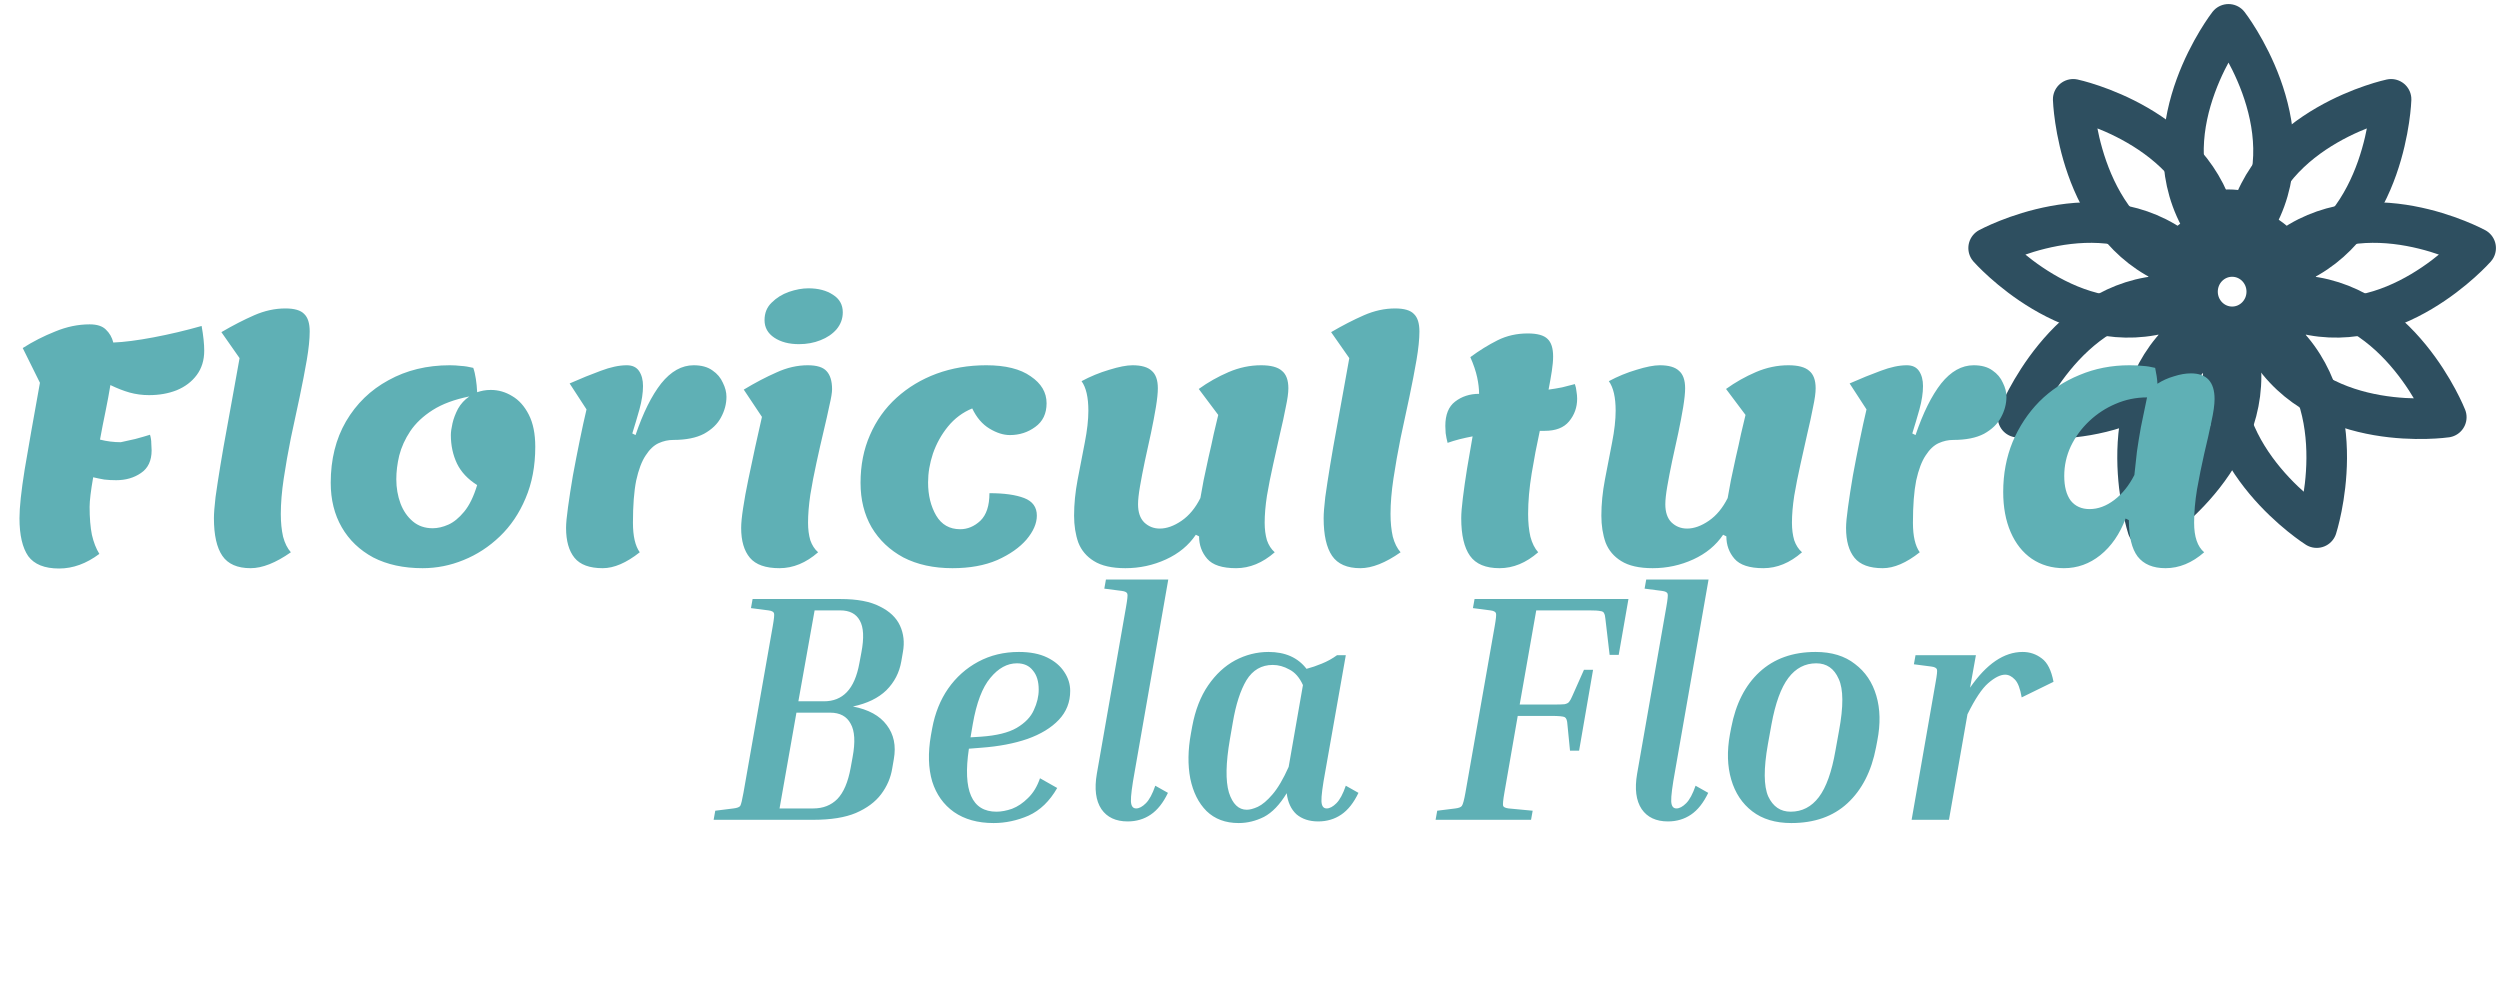 <svg width="308" height="124" viewBox="0 0 308 124" fill="none" xmlns="http://www.w3.org/2000/svg">
<path d="M275 40.267C277.357 40.267 279.268 38.326 279.268 35.933C279.268 33.539 277.357 31.599 275 31.599C272.643 31.599 270.732 33.539 270.732 35.933C270.732 38.326 272.643 40.267 275 40.267Z" stroke="#2E4F60" stroke-width="5" stroke-miterlimit="10" stroke-linecap="round" stroke-linejoin="round"/>
<path d="M278.131 26.701C278.037 26.653 277.946 26.608 277.85 26.565C276.845 26.1 275.727 25.841 274.551 25.841C273.374 25.841 272.256 26.1 271.251 26.565C271.155 26.608 271.064 26.653 270.971 26.701C264.983 15.364 274.551 3 274.551 3C274.551 3 284.119 15.364 278.131 26.701Z" stroke="#2E4F60" stroke-width="5" stroke-miterlimit="10" stroke-linecap="round" stroke-linejoin="round"/>
<path d="M273.165 28.056C273.063 28.081 272.965 28.106 272.864 28.135C271.8 28.435 270.779 28.966 269.878 29.734C268.977 30.501 268.284 31.43 267.809 32.443C267.763 32.538 267.721 32.632 267.68 32.729C255.916 27.953 255.419 12.237 255.419 12.237C255.419 12.237 270.575 15.463 273.165 28.056Z" stroke="#2E4F60" stroke-width="5" stroke-miterlimit="10" stroke-linecap="round" stroke-linejoin="round"/>
<path d="M268.608 31.097C268.546 31.182 268.486 31.266 268.428 31.354C267.802 32.278 267.356 33.351 267.152 34.528C266.948 35.704 267.005 36.867 267.282 37.953C267.307 38.056 267.335 38.155 267.365 38.257C255.33 42.276 245 30.561 245 30.561C245 30.561 258.653 23.14 268.608 31.097Z" stroke="#2E4F60" stroke-width="5" stroke-miterlimit="10" stroke-linecap="round" stroke-linejoin="round"/>
<path d="M267.042 36.401C267.048 36.506 267.056 36.609 267.067 36.715C267.173 37.831 267.51 38.944 268.099 39.978C268.687 41.013 269.467 41.866 270.366 42.518C270.451 42.581 270.535 42.638 270.622 42.696C263.947 53.631 248.618 51.399 248.618 51.399C248.618 51.399 254.379 36.803 267.042 36.401Z" stroke="#2E4F60" stroke-width="5" stroke-miterlimit="10" stroke-linecap="round" stroke-linejoin="round"/>
<path d="M269.2 41.485C269.272 41.562 269.342 41.636 269.418 41.71C270.205 42.496 271.169 43.128 272.274 43.536C273.38 43.945 274.518 44.09 275.619 44.002C275.724 43.994 275.824 43.984 275.928 43.972C277.737 56.705 264.581 65 264.581 65C264.581 65 259.755 50.058 269.2 41.485Z" stroke="#2E4F60" stroke-width="5" stroke-miterlimit="10" stroke-linecap="round" stroke-linejoin="round"/>
<path d="M274.072 43.971C274.176 43.984 274.277 43.995 274.381 44.002C275.482 44.09 276.62 43.945 277.726 43.536C278.831 43.128 279.795 42.496 280.582 41.71C280.658 41.636 280.728 41.562 280.8 41.485C290.245 50.059 285.419 65 285.419 65C285.419 65 272.263 56.705 274.072 43.971Z" stroke="#2E4F60" stroke-width="5" stroke-miterlimit="10" stroke-linecap="round" stroke-linejoin="round"/>
<path d="M279.378 42.696C279.465 42.638 279.549 42.581 279.634 42.518C280.533 41.867 281.313 41.013 281.902 39.978C282.49 38.945 282.828 37.831 282.933 36.715C282.945 36.609 282.952 36.506 282.958 36.401C295.621 36.803 301.382 51.399 301.382 51.399C301.382 51.399 286.053 53.631 279.378 42.696Z" stroke="#2E4F60" stroke-width="5" stroke-miterlimit="10" stroke-linecap="round" stroke-linejoin="round"/>
<path d="M282.635 38.257C282.665 38.155 282.694 38.056 282.718 37.953C282.995 36.867 283.052 35.703 282.848 34.527C282.644 33.351 282.198 32.278 281.573 31.354C281.514 31.265 281.454 31.182 281.392 31.096C291.348 23.14 305 30.561 305 30.561C305 30.561 294.671 42.276 282.635 38.257Z" stroke="#2E4F60" stroke-width="5" stroke-miterlimit="10" stroke-linecap="round" stroke-linejoin="round"/>
<path d="M282.32 32.729C282.279 32.632 282.237 32.538 282.191 32.443C281.716 31.43 281.023 30.502 280.122 29.734C279.222 28.966 278.201 28.435 277.136 28.135C277.035 28.106 276.937 28.081 276.835 28.056C279.425 15.463 294.581 12.237 294.581 12.237C294.581 12.237 294.084 27.953 282.32 32.729Z" stroke="#2E4F60" stroke-width="5" stroke-miterlimit="10" stroke-linecap="round" stroke-linejoin="round"/>
<path d="M7.28 70.04C5.493 70.04 4.227 69.533 3.48 68.52C2.76 67.48 2.4 65.92 2.4 63.84C2.4 62.507 2.613 60.507 3.04 57.84C3.493 55.147 4.12 51.587 4.92 47.16L2.8 42.88C4.053 42.08 5.387 41.4 6.8 40.84C8.213 40.253 9.627 39.96 11.04 39.96C11.947 39.96 12.613 40.173 13.04 40.6C13.493 41.027 13.8 41.56 13.96 42.2C15.293 42.147 16.947 41.933 18.92 41.56C20.893 41.187 22.867 40.72 24.84 40.16C25.053 41.36 25.16 42.373 25.16 43.2C25.16 44.373 24.853 45.373 24.24 46.2C23.627 47.027 22.8 47.653 21.76 48.08C20.747 48.48 19.613 48.68 18.36 48.68C17.533 48.68 16.733 48.573 15.96 48.36C15.213 48.147 14.427 47.84 13.6 47.44C13.44 48.427 13.24 49.507 13 50.68C12.76 51.827 12.533 52.987 12.32 54.16C12.747 54.267 13.173 54.347 13.6 54.4C14.027 54.453 14.453 54.48 14.88 54.48C15.413 54.373 16.013 54.24 16.68 54.08C17.373 53.893 17.973 53.72 18.48 53.56C18.587 53.907 18.64 54.267 18.64 54.64C18.667 54.987 18.68 55.267 18.68 55.48C18.68 56.76 18.24 57.693 17.36 58.28C16.507 58.867 15.493 59.16 14.32 59.16C13.787 59.16 13.293 59.133 12.84 59.08C12.387 59 11.933 58.907 11.48 58.8C11.187 60.48 11.04 61.693 11.04 62.44C11.04 63.8 11.133 64.947 11.32 65.88C11.533 66.813 11.84 67.6 12.24 68.24C10.64 69.44 8.987 70.04 7.28 70.04ZM30.875 70C29.248 70 28.088 69.493 27.395 68.48C26.701 67.467 26.355 65.92 26.355 63.84C26.355 63.253 26.421 62.387 26.555 61.24C26.715 60.093 26.915 58.787 27.155 57.32C27.395 55.853 27.661 54.333 27.955 52.76C28.248 51.16 28.528 49.613 28.795 48.12C29.061 46.627 29.301 45.293 29.515 44.12L27.275 40.92C28.688 40.093 30.035 39.4 31.315 38.84C32.595 38.28 33.875 38 35.155 38C36.275 38 37.048 38.227 37.475 38.68C37.928 39.107 38.155 39.827 38.155 40.84C38.155 41.773 38.035 42.947 37.795 44.36C37.555 45.747 37.261 47.267 36.915 48.92C36.568 50.547 36.208 52.227 35.835 53.96C35.488 55.693 35.195 57.36 34.955 58.96C34.715 60.56 34.595 62.013 34.595 63.32C34.595 64.36 34.688 65.293 34.875 66.12C35.088 66.92 35.408 67.56 35.835 68.04C33.968 69.347 32.315 70 30.875 70ZM52.065 70C49.719 70 47.692 69.56 45.985 68.68C44.305 67.773 43.012 66.533 42.105 64.96C41.199 63.387 40.745 61.56 40.745 59.48C40.745 56.6 41.372 54.08 42.625 51.92C43.905 49.733 45.652 48.04 47.865 46.84C50.079 45.613 52.599 45 55.425 45C55.879 45 56.332 45.027 56.785 45.08C57.265 45.107 57.772 45.187 58.305 45.32C58.439 45.693 58.545 46.147 58.625 46.68C58.705 47.187 58.759 47.733 58.785 48.32C59.025 48.24 59.279 48.173 59.545 48.12C59.839 48.067 60.145 48.04 60.465 48.04C61.399 48.04 62.279 48.293 63.105 48.8C63.932 49.28 64.612 50.04 65.145 51.08C65.679 52.12 65.945 53.44 65.945 55.04C65.945 57.413 65.545 59.533 64.745 61.4C63.972 63.24 62.919 64.8 61.585 66.08C60.252 67.36 58.759 68.333 57.105 69C55.479 69.667 53.799 70 52.065 70ZM53.305 65.08C53.919 65.08 54.559 64.933 55.225 64.64C55.892 64.347 56.545 63.813 57.185 63.04C57.825 62.267 58.359 61.173 58.785 59.76C57.639 59.04 56.812 58.16 56.305 57.12C55.799 56.053 55.545 54.88 55.545 53.6C55.545 53.227 55.612 52.747 55.745 52.16C55.879 51.573 56.105 50.973 56.425 50.36C56.772 49.747 57.239 49.24 57.825 48.84C55.985 49.213 54.479 49.773 53.305 50.52C52.132 51.267 51.212 52.133 50.545 53.12C49.905 54.08 49.452 55.08 49.185 56.12C48.945 57.133 48.825 58.107 48.825 59.04C48.825 60.107 48.999 61.107 49.345 62.04C49.692 62.947 50.199 63.68 50.865 64.24C51.532 64.8 52.345 65.08 53.305 65.08ZM74.259 70C72.632 70 71.472 69.573 70.779 68.72C70.086 67.867 69.739 66.64 69.739 65.04C69.739 64.48 69.819 63.627 69.979 62.48C70.139 61.307 70.339 60.013 70.579 58.6C70.846 57.16 71.126 55.72 71.419 54.28C71.712 52.84 71.992 51.56 72.259 50.44L70.179 47.24C71.566 46.627 72.846 46.107 74.019 45.68C75.219 45.227 76.286 45 77.219 45C77.912 45 78.419 45.24 78.739 45.72C79.059 46.2 79.219 46.813 79.219 47.56C79.219 48.413 79.072 49.373 78.779 50.44C78.486 51.48 78.192 52.467 77.899 53.4L78.299 53.6C79.232 50.853 80.286 48.733 81.459 47.24C82.659 45.747 83.992 45 85.459 45C86.419 45 87.192 45.213 87.779 45.64C88.366 46.04 88.792 46.547 89.059 47.16C89.352 47.747 89.499 48.32 89.499 48.88C89.499 49.76 89.272 50.613 88.819 51.44C88.392 52.24 87.699 52.907 86.739 53.44C85.779 53.947 84.512 54.2 82.939 54.2C82.326 54.2 81.726 54.333 81.139 54.6C80.552 54.867 80.019 55.373 79.539 56.12C79.059 56.84 78.672 57.867 78.379 59.2C78.112 60.533 77.979 62.267 77.979 64.4C77.979 66.053 78.259 67.267 78.819 68.04C77.166 69.347 75.646 70 74.259 70ZM98.431 42.4C97.204 42.4 96.191 42.133 95.391 41.6C94.591 41.067 94.191 40.347 94.191 39.44C94.191 38.56 94.484 37.84 95.071 37.28C95.658 36.693 96.364 36.253 97.191 35.96C98.044 35.667 98.844 35.52 99.591 35.52C100.818 35.52 101.831 35.787 102.631 36.32C103.431 36.827 103.831 37.547 103.831 38.48C103.831 39.253 103.578 39.947 103.071 40.56C102.564 41.147 101.898 41.6 101.071 41.92C100.271 42.24 99.391 42.4 98.431 42.4ZM96.031 70C94.324 70 93.111 69.573 92.391 68.72C91.671 67.867 91.311 66.64 91.311 65.04C91.311 64.453 91.391 63.64 91.551 62.6C91.711 61.533 91.924 60.36 92.191 59.08C92.458 57.773 92.738 56.453 93.031 55.12C93.324 53.787 93.604 52.533 93.871 51.36L91.631 48C93.044 47.147 94.391 46.44 95.671 45.88C96.951 45.293 98.231 45 99.511 45C100.631 45 101.404 45.24 101.831 45.72C102.284 46.2 102.511 46.947 102.511 47.96C102.511 48.36 102.404 49.013 102.191 49.92C102.004 50.827 101.764 51.893 101.471 53.12C101.178 54.347 100.884 55.64 100.591 57C100.298 58.333 100.044 59.653 99.831 60.96C99.644 62.24 99.551 63.387 99.551 64.4C99.551 65.2 99.644 65.92 99.831 66.56C100.044 67.173 100.364 67.667 100.791 68.04C99.298 69.347 97.711 70 96.031 70ZM117.339 70C115.019 70 113.005 69.56 111.299 68.68C109.619 67.773 108.312 66.533 107.379 64.96C106.472 63.387 106.019 61.56 106.019 59.48C106.019 57.32 106.405 55.36 107.179 53.6C107.952 51.813 109.045 50.28 110.459 49C111.872 47.72 113.512 46.733 115.379 46.04C117.272 45.347 119.312 45 121.499 45C123.872 45 125.699 45.453 126.979 46.36C128.285 47.24 128.939 48.347 128.939 49.68C128.939 50.96 128.472 51.933 127.539 52.6C126.632 53.267 125.592 53.6 124.419 53.6C123.619 53.6 122.779 53.333 121.899 52.8C121.019 52.267 120.312 51.44 119.779 50.32C118.605 50.8 117.605 51.547 116.779 52.56C115.979 53.547 115.365 54.653 114.939 55.88C114.539 57.08 114.339 58.267 114.339 59.44C114.339 61.013 114.672 62.373 115.339 63.52C116.005 64.64 116.992 65.2 118.299 65.2C119.205 65.2 120.032 64.853 120.779 64.16C121.525 63.44 121.899 62.307 121.899 60.76C123.712 60.76 125.139 60.96 126.179 61.36C127.219 61.76 127.739 62.48 127.739 63.52C127.739 64.48 127.312 65.467 126.459 66.48C125.605 67.467 124.405 68.307 122.859 69C121.312 69.667 119.472 70 117.339 70ZM138.647 70C136.993 70 135.7 69.707 134.767 69.12C133.86 68.56 133.22 67.8 132.847 66.84C132.5 65.853 132.327 64.747 132.327 63.52C132.327 62.107 132.473 60.627 132.767 59.08C133.06 57.507 133.353 55.987 133.647 54.52C133.94 53.027 134.087 51.72 134.087 50.6C134.087 48.947 133.807 47.733 133.247 46.96C134.34 46.373 135.473 45.907 136.647 45.56C137.847 45.187 138.807 45 139.527 45C140.62 45 141.407 45.227 141.887 45.68C142.393 46.107 142.647 46.827 142.647 47.84C142.647 48.4 142.567 49.173 142.407 50.16C142.247 51.12 142.047 52.173 141.807 53.32C141.567 54.467 141.313 55.627 141.047 56.8C140.807 57.947 140.607 58.987 140.447 59.92C140.287 60.853 140.207 61.587 140.207 62.12C140.207 63.107 140.46 63.853 140.967 64.36C141.5 64.867 142.14 65.12 142.887 65.12C143.74 65.12 144.633 64.8 145.567 64.16C146.5 63.52 147.273 62.587 147.887 61.36C147.993 60.773 148.127 60.04 148.287 59.16C148.473 58.28 148.673 57.347 148.887 56.36C149.127 55.347 149.34 54.387 149.527 53.48C149.74 52.547 149.927 51.76 150.087 51.12L147.687 47.92C148.833 47.093 150.06 46.4 151.367 45.84C152.673 45.28 154.007 45 155.367 45C156.567 45 157.42 45.227 157.927 45.68C158.46 46.107 158.727 46.827 158.727 47.84C158.727 48.4 158.62 49.173 158.407 50.16C158.22 51.147 157.98 52.253 157.687 53.48C157.42 54.68 157.14 55.933 156.847 57.24C156.553 58.547 156.3 59.827 156.087 61.08C155.9 62.307 155.807 63.413 155.807 64.4C155.807 65.2 155.9 65.92 156.087 66.56C156.3 67.173 156.62 67.667 157.047 68.04C155.553 69.347 153.967 70 152.287 70C150.58 70 149.393 69.613 148.727 68.84C148.06 68.067 147.727 67.147 147.727 66.08L147.327 65.88C146.447 67.187 145.22 68.2 143.647 68.92C142.073 69.64 140.407 70 138.647 70ZM167.593 70C165.967 70 164.807 69.493 164.113 68.48C163.42 67.467 163.073 65.92 163.073 63.84C163.073 63.253 163.14 62.387 163.273 61.24C163.433 60.093 163.633 58.787 163.873 57.32C164.113 55.853 164.38 54.333 164.673 52.76C164.967 51.16 165.247 49.613 165.513 48.12C165.78 46.627 166.02 45.293 166.233 44.12L163.993 40.92C165.407 40.093 166.753 39.4 168.033 38.84C169.313 38.28 170.593 38 171.873 38C172.993 38 173.767 38.227 174.193 38.68C174.647 39.107 174.873 39.827 174.873 40.84C174.873 41.773 174.753 42.947 174.513 44.36C174.273 45.747 173.98 47.267 173.633 48.92C173.287 50.547 172.927 52.227 172.553 53.96C172.207 55.693 171.913 57.36 171.673 58.96C171.433 60.56 171.313 62.013 171.313 63.32C171.313 64.36 171.407 65.293 171.593 66.12C171.807 66.92 172.127 67.56 172.553 68.04C170.687 69.347 169.033 70 167.593 70ZM184.744 70C183.037 70 181.824 69.493 181.104 68.48C180.384 67.467 180.024 65.92 180.024 63.84C180.024 63.253 180.091 62.427 180.224 61.36C180.357 60.267 180.531 59.053 180.744 57.72C180.984 56.387 181.211 55.067 181.424 53.76C180.864 53.867 180.317 53.987 179.784 54.12C179.277 54.253 178.797 54.4 178.344 54.56C178.237 54.16 178.157 53.76 178.104 53.36C178.077 52.96 178.064 52.667 178.064 52.48C178.064 51.093 178.464 50.093 179.264 49.48C180.091 48.84 181.077 48.52 182.224 48.52C182.224 47.907 182.144 47.227 181.984 46.48C181.824 45.733 181.544 44.907 181.144 44C182.264 43.173 183.384 42.48 184.504 41.92C185.624 41.36 186.864 41.08 188.224 41.08C189.397 41.08 190.211 41.307 190.664 41.76C191.117 42.187 191.344 42.907 191.344 43.92C191.344 44.427 191.291 45.027 191.184 45.72C191.077 46.413 190.944 47.173 190.784 48C191.371 47.92 191.931 47.827 192.464 47.72C192.997 47.587 193.517 47.453 194.024 47.32C194.131 47.613 194.197 47.92 194.224 48.24C194.277 48.533 194.304 48.827 194.304 49.12C194.304 50.187 193.971 51.12 193.304 51.92C192.664 52.693 191.664 53.08 190.304 53.08H189.704C189.331 54.787 188.997 56.533 188.704 58.32C188.411 60.107 188.264 61.773 188.264 63.32C188.264 64.36 188.357 65.293 188.544 66.12C188.757 66.92 189.077 67.56 189.504 68.04C188.011 69.347 186.424 70 184.744 70ZM203.608 70C201.954 70 200.661 69.707 199.728 69.12C198.821 68.56 198.181 67.8 197.808 66.84C197.461 65.853 197.288 64.747 197.288 63.52C197.288 62.107 197.434 60.627 197.728 59.08C198.021 57.507 198.314 55.987 198.608 54.52C198.901 53.027 199.048 51.72 199.048 50.6C199.048 48.947 198.768 47.733 198.208 46.96C199.301 46.373 200.434 45.907 201.608 45.56C202.808 45.187 203.768 45 204.488 45C205.581 45 206.368 45.227 206.848 45.68C207.354 46.107 207.608 46.827 207.608 47.84C207.608 48.4 207.528 49.173 207.368 50.16C207.208 51.12 207.008 52.173 206.768 53.32C206.528 54.467 206.274 55.627 206.008 56.8C205.768 57.947 205.568 58.987 205.408 59.92C205.248 60.853 205.168 61.587 205.168 62.12C205.168 63.107 205.421 63.853 205.928 64.36C206.461 64.867 207.101 65.12 207.848 65.12C208.701 65.12 209.594 64.8 210.528 64.16C211.461 63.52 212.234 62.587 212.848 61.36C212.954 60.773 213.088 60.04 213.248 59.16C213.434 58.28 213.634 57.347 213.848 56.36C214.088 55.347 214.301 54.387 214.488 53.48C214.701 52.547 214.888 51.76 215.048 51.12L212.648 47.92C213.794 47.093 215.021 46.4 216.328 45.84C217.634 45.28 218.968 45 220.328 45C221.528 45 222.381 45.227 222.888 45.68C223.421 46.107 223.688 46.827 223.688 47.84C223.688 48.4 223.581 49.173 223.368 50.16C223.181 51.147 222.941 52.253 222.648 53.48C222.381 54.68 222.101 55.933 221.808 57.24C221.514 58.547 221.261 59.827 221.048 61.08C220.861 62.307 220.768 63.413 220.768 64.4C220.768 65.2 220.861 65.92 221.048 66.56C221.261 67.173 221.581 67.667 222.008 68.04C220.514 69.347 218.928 70 217.248 70C215.541 70 214.354 69.613 213.688 68.84C213.021 68.067 212.688 67.147 212.688 66.08L212.288 65.88C211.408 67.187 210.181 68.2 208.608 68.92C207.034 69.64 205.368 70 203.608 70ZM231.954 70C230.328 70 229.168 69.573 228.474 68.72C227.781 67.867 227.434 66.64 227.434 65.04C227.434 64.48 227.514 63.627 227.674 62.48C227.834 61.307 228.034 60.013 228.274 58.6C228.541 57.16 228.821 55.72 229.114 54.28C229.408 52.84 229.688 51.56 229.954 50.44L227.874 47.24C229.261 46.627 230.541 46.107 231.714 45.68C232.914 45.227 233.981 45 234.914 45C235.608 45 236.114 45.24 236.434 45.72C236.754 46.2 236.914 46.813 236.914 47.56C236.914 48.413 236.768 49.373 236.474 50.44C236.181 51.48 235.888 52.467 235.594 53.4L235.994 53.6C236.928 50.853 237.981 48.733 239.154 47.24C240.354 45.747 241.688 45 243.154 45C244.114 45 244.888 45.213 245.474 45.64C246.061 46.04 246.488 46.547 246.754 47.16C247.048 47.747 247.194 48.32 247.194 48.88C247.194 49.76 246.968 50.613 246.514 51.44C246.088 52.24 245.394 52.907 244.434 53.44C243.474 53.947 242.208 54.2 240.634 54.2C240.021 54.2 239.421 54.333 238.834 54.6C238.248 54.867 237.714 55.373 237.234 56.12C236.754 56.84 236.368 57.867 236.074 59.2C235.808 60.533 235.674 62.267 235.674 64.4C235.674 66.053 235.954 67.267 236.514 68.04C234.861 69.347 233.341 70 231.954 70ZM254.275 70C252.782 70 251.462 69.613 250.315 68.84C249.195 68.067 248.329 66.973 247.715 65.56C247.102 64.147 246.795 62.493 246.795 60.6C246.795 58.387 247.182 56.333 247.955 54.44C248.755 52.547 249.849 50.893 251.235 49.48C252.649 48.067 254.302 46.973 256.195 46.2C258.089 45.4 260.142 45 262.355 45C262.995 45 263.542 45.027 263.995 45.08C264.475 45.107 264.982 45.187 265.515 45.32C265.675 46.067 265.769 46.72 265.795 47.28C266.409 46.88 267.089 46.573 267.835 46.36C268.582 46.12 269.275 46 269.915 46C271.862 46 272.835 47.053 272.835 49.16C272.835 49.853 272.702 50.8 272.435 52C272.195 53.173 271.902 54.48 271.555 55.92C271.235 57.333 270.942 58.787 270.675 60.28C270.435 61.747 270.315 63.12 270.315 64.4C270.315 66.133 270.729 67.347 271.555 68.04C270.062 69.347 268.475 70 266.795 70C265.249 70 264.102 69.52 263.355 68.56C262.635 67.6 262.275 66.107 262.275 64.08L261.875 63.88C261.155 65.8 260.115 67.307 258.755 68.4C257.422 69.467 255.929 70 254.275 70ZM257.435 62.72C258.475 62.72 259.489 62.347 260.475 61.6C261.462 60.853 262.289 59.827 262.955 58.52C263.062 57.48 263.169 56.507 263.275 55.6C263.409 54.667 263.569 53.68 263.755 52.64C263.969 51.6 264.222 50.373 264.515 48.96C263.155 48.96 261.862 49.227 260.635 49.76C259.435 50.267 258.355 50.973 257.395 51.88C256.435 52.787 255.675 53.827 255.115 55C254.582 56.147 254.315 57.36 254.315 58.64C254.315 59.947 254.582 60.96 255.115 61.68C255.675 62.373 256.449 62.72 257.435 62.72Z" fill="#5FB0B5"/>
<path d="M92.52 74.92L92.72 73.8H103.56C105.613 73.8 107.227 74.107 108.4 74.72C109.6 75.307 110.427 76.093 110.88 77.08C111.333 78.067 111.453 79.147 111.24 80.32L111.04 81.48C110.8 82.867 110.187 84.053 109.2 85.04C108.213 86 106.84 86.667 105.08 87.04C107 87.413 108.387 88.173 109.24 89.32C110.12 90.467 110.413 91.867 110.12 93.52L109.92 94.68C109.733 95.827 109.28 96.88 108.56 97.84C107.84 98.8 106.8 99.573 105.44 100.16C104.107 100.72 102.36 101 100.2 101H87.92L88.12 99.88L90.36 99.6C90.813 99.547 91.093 99.44 91.2 99.28C91.307 99.093 91.44 98.547 91.6 97.64L95.2 77.16C95.36 76.253 95.413 75.72 95.36 75.56C95.307 75.373 95.08 75.253 94.68 75.2L92.52 74.92ZM103.52 75.2H100.36L98.36 86.4H101.52C102.667 86.4 103.6 86.027 104.32 85.28C105.067 84.507 105.587 83.307 105.88 81.68L106.12 80.4C106.467 78.587 106.4 77.267 105.92 76.44C105.467 75.613 104.667 75.2 103.52 75.2ZM102.28 87.8H98.12L96.04 99.6H100.2C101.4 99.6 102.387 99.213 103.16 98.44C103.933 97.64 104.48 96.36 104.8 94.6L105.04 93.28C105.387 91.413 105.307 90.04 104.8 89.16C104.32 88.253 103.48 87.8 102.28 87.8ZM130.248 97.08C129.315 98.707 128.142 99.84 126.728 100.48C125.315 101.093 123.875 101.4 122.408 101.4C120.462 101.4 118.835 100.947 117.528 100.04C116.248 99.133 115.355 97.88 114.848 96.28C114.368 94.653 114.315 92.76 114.688 90.6L114.848 89.72C115.195 87.853 115.848 86.227 116.808 84.84C117.795 83.427 119.035 82.32 120.528 81.52C122.022 80.72 123.688 80.32 125.528 80.32C126.915 80.32 128.075 80.547 129.008 81C129.942 81.453 130.648 82.053 131.128 82.8C131.608 83.52 131.848 84.293 131.848 85.12C131.848 86.507 131.382 87.693 130.448 88.68C129.515 89.667 128.222 90.453 126.568 91.04C124.942 91.6 123.048 91.96 120.888 92.12L119.368 92.24C118.595 97.413 119.728 100 122.768 100C123.355 100 123.995 99.88 124.688 99.64C125.382 99.373 126.035 98.933 126.648 98.32C127.288 97.707 127.782 96.893 128.128 95.88L130.248 97.08ZM119.848 89.2L119.568 90.84L120.848 90.76C122.768 90.627 124.235 90.267 125.248 89.68C126.288 89.067 126.995 88.333 127.368 87.48C127.768 86.627 127.968 85.787 127.968 84.96C127.968 83.947 127.728 83.16 127.248 82.6C126.795 82.013 126.142 81.72 125.288 81.72C124.088 81.72 122.995 82.32 122.008 83.52C121.022 84.693 120.302 86.587 119.848 89.2ZM136.051 72.52L136.251 71.4H143.931L139.811 94.96C139.465 96.853 139.305 98.107 139.331 98.72C139.358 99.307 139.571 99.6 139.971 99.6C140.345 99.6 140.745 99.387 141.171 98.96C141.598 98.533 141.985 97.813 142.331 96.8L143.891 97.68C143.305 98.907 142.598 99.8 141.771 100.36C140.945 100.92 139.998 101.2 138.931 101.2C137.465 101.2 136.385 100.693 135.691 99.68C134.998 98.64 134.811 97.187 135.131 95.32L138.731 74.76C138.891 73.853 138.945 73.32 138.891 73.16C138.838 72.973 138.611 72.853 138.211 72.8L136.051 72.52ZM162.403 101.2C161.31 101.2 160.417 100.907 159.723 100.32C159.057 99.707 158.657 98.84 158.523 97.72C157.67 99.133 156.737 100.107 155.723 100.64C154.71 101.147 153.67 101.4 152.603 101.4C150.977 101.4 149.657 100.907 148.643 99.92C147.657 98.933 146.99 97.6 146.643 95.92C146.323 94.24 146.35 92.387 146.723 90.36L146.883 89.48C147.257 87.48 147.91 85.8 148.843 84.44C149.777 83.08 150.883 82.053 152.163 81.36C153.47 80.667 154.843 80.32 156.283 80.32C158.337 80.32 159.897 81.013 160.963 82.4C161.577 82.24 162.203 82.027 162.843 81.76C163.51 81.493 164.137 81.147 164.723 80.72H165.803L163.283 95C162.937 96.867 162.777 98.107 162.803 98.72C162.83 99.307 163.043 99.6 163.443 99.6C163.817 99.6 164.217 99.387 164.643 98.96C165.07 98.533 165.457 97.813 165.803 96.8L167.363 97.68C166.777 98.907 166.07 99.8 165.243 100.36C164.417 100.92 163.47 101.2 162.403 101.2ZM151.523 91.08C151.017 94.013 150.977 96.2 151.403 97.64C151.857 99.053 152.59 99.76 153.603 99.76C153.977 99.76 154.43 99.64 154.963 99.4C155.523 99.133 156.123 98.627 156.763 97.88C157.43 97.107 158.097 95.973 158.763 94.48L160.523 84.4C160.097 83.467 159.537 82.827 158.843 82.48C158.177 82.107 157.497 81.92 156.803 81.92C155.417 81.92 154.337 82.547 153.563 83.8C152.817 85.053 152.257 86.787 151.883 89L151.523 91.08ZM188.825 99.88L188.625 101H176.865L177.065 99.88L179.305 99.6C179.732 99.547 179.999 99.44 180.105 99.28C180.239 99.093 180.385 98.547 180.545 97.64L184.145 77.16C184.305 76.253 184.359 75.72 184.305 75.56C184.252 75.373 184.025 75.253 183.625 75.2L181.465 74.92L181.665 73.8H200.625L199.425 80.68H198.305L197.785 76.24C197.759 75.92 197.705 75.693 197.625 75.56C197.572 75.4 197.412 75.307 197.145 75.28C196.905 75.227 196.465 75.2 195.825 75.2H189.265L187.225 86.8H191.385C192.025 86.8 192.479 86.787 192.745 86.76C193.012 86.707 193.199 86.613 193.305 86.48C193.439 86.32 193.572 86.08 193.705 85.76L195.145 82.52H196.265L194.545 92.48H193.425L193.105 89.24C193.079 88.76 192.972 88.467 192.785 88.36C192.599 88.253 192.039 88.2 191.105 88.2H186.985L185.345 97.64C185.185 98.547 185.132 99.093 185.185 99.28C185.239 99.44 185.465 99.547 185.865 99.6L188.825 99.88ZM202.614 72.52L202.814 71.4H210.494L206.374 94.96C206.027 96.853 205.867 98.107 205.894 98.72C205.92 99.307 206.134 99.6 206.534 99.6C206.907 99.6 207.307 99.387 207.734 98.96C208.16 98.533 208.547 97.813 208.894 96.8L210.454 97.68C209.867 98.907 209.16 99.8 208.334 100.36C207.507 100.92 206.56 101.2 205.494 101.2C204.027 101.2 202.947 100.693 202.254 99.68C201.56 98.64 201.374 97.187 201.694 95.32L205.294 74.76C205.454 73.853 205.507 73.32 205.454 73.16C205.4 72.973 205.174 72.853 204.774 72.8L202.614 72.52ZM231.286 91.24L231.126 92.08C230.566 95.013 229.393 97.307 227.606 98.96C225.846 100.587 223.539 101.4 220.686 101.4C218.739 101.4 217.139 100.92 215.886 99.96C214.633 99 213.766 97.693 213.286 96.04C212.806 94.387 212.753 92.533 213.126 90.48L213.286 89.64C213.846 86.707 215.006 84.427 216.766 82.8C218.553 81.147 220.859 80.32 223.686 80.32C225.659 80.32 227.273 80.813 228.526 81.8C229.806 82.76 230.686 84.067 231.166 85.72C231.646 87.347 231.686 89.187 231.286 91.24ZM226.566 90.04C227.126 87.027 227.113 84.893 226.526 83.64C225.966 82.36 225.046 81.72 223.766 81.72C222.379 81.72 221.233 82.32 220.326 83.52C219.419 84.72 218.726 86.627 218.246 89.24L217.806 91.68C217.273 94.693 217.286 96.84 217.846 98.12C218.433 99.373 219.353 100 220.606 100C222.019 100 223.179 99.4 224.086 98.2C224.993 97 225.673 95.093 226.126 92.48L226.566 90.04ZM247.032 83.12C246.445 83.12 245.752 83.467 244.952 84.16C244.178 84.827 243.325 86.107 242.392 88L240.112 101H235.512L238.472 84.04C238.632 83.16 238.685 82.64 238.632 82.48C238.578 82.293 238.352 82.173 237.952 82.12L235.792 81.84L235.992 80.72H243.432L242.712 84.72C244.738 81.787 246.898 80.32 249.192 80.32C250.072 80.32 250.858 80.587 251.552 81.12C252.245 81.627 252.725 82.587 252.992 84L249.072 85.92C248.885 84.827 248.605 84.093 248.232 83.72C247.858 83.32 247.458 83.12 247.032 83.12Z" fill="#5FB0B5"/>
</svg>
